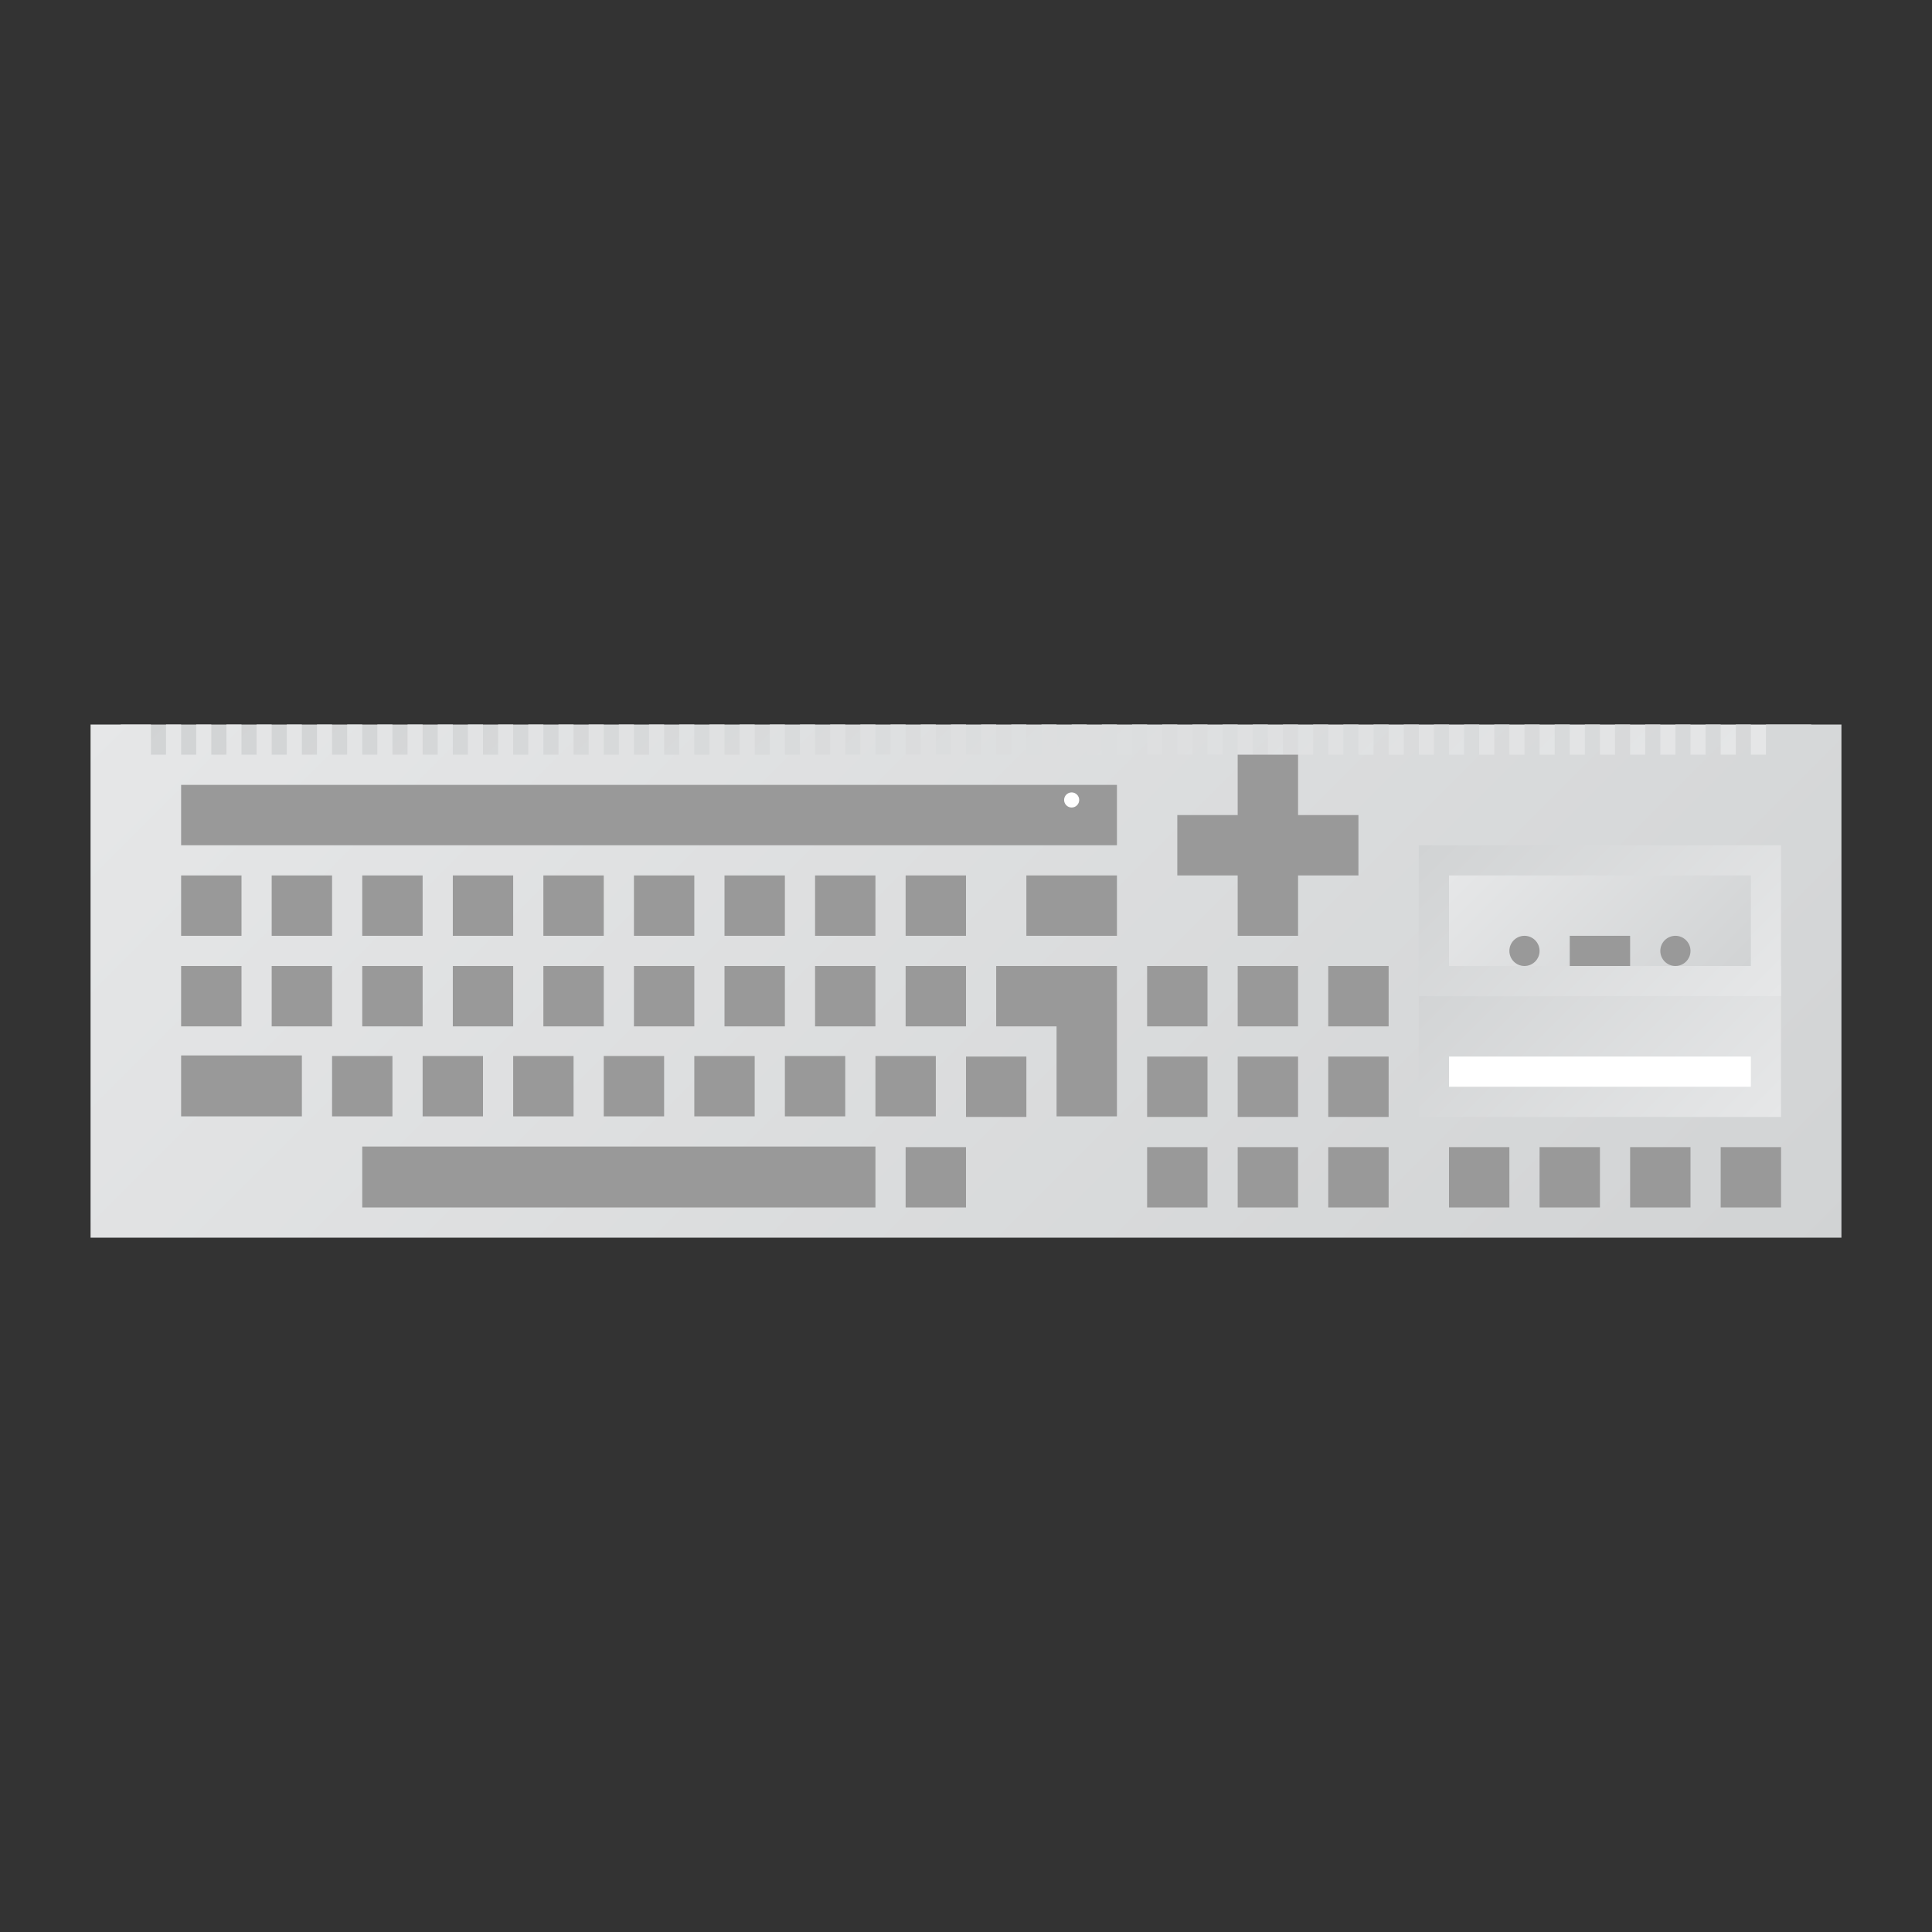 <?xml version="1.0" encoding="UTF-8" standalone="no"?>
<svg
   xmlns:dc="http://purl.org/dc/elements/1.1/"
   xmlns:cc="http://creativecommons.org/ns#"
   xmlns:rdf="http://www.w3.org/1999/02/22-rdf-syntax-ns#"
   xmlns:svg="http://www.w3.org/2000/svg"
   xmlns="http://www.w3.org/2000/svg"
   viewBox="0 0 320 320"
   height="320"
   width="320"
   xml:space="preserve"
   version="1.1"
   id="svg2"><rect x="0" y="0" width="320" height="320" fill="#333333" stroke="none"/><defs
     id="defs6"><clipPath
       id="clipPath16"
       clipPathUnits="userSpaceOnUse"><path
         id="path18"
         d="m 240,152 -224,0 0,8 224,0 0,-8 z" /></clipPath><linearGradient
       id="linearGradient24"
       spreadMethod="pad"
       gradientTransform="matrix(-116,116,116,116,186,98)"
       gradientUnits="userSpaceOnUse"
       y2="0"
       x2="1"
       y1="0"
       x1="0"><stop
         id="stop26"
         offset="0"
         style="stop-opacity:1;stop-color:#e6e7e8" /><stop
         id="stop28"
         offset="1"
         style="stop-opacity:1;stop-color:#d1d3d4" /></linearGradient><clipPath
       id="clipPath36"
       clipPathUnits="userSpaceOnUse"><path
         id="path38"
         d="m 234,160 0,-4 -2,0 0,4 -2,0 0,-4 -2,0 0,4 -2,0 0,-4 -2,0 0,4 -2,0 0,-4 -2,0 0,4 -2,0 0,-4 -2,0 0,4 -2,0 0,-4 -2,0 0,4 -2,0 0,-4 -2,0 0,4 -2,0 0,-4 -2,0 0,4 -2,0 0,-4 -2,0 0,4 -2,0 0,-4 -2,0 0,4 -2,0 0,-4 -2,0 0,4 -2,0 0,-4 -2,0 0,4 -2,0 0,-4 -2,0 0,4 -2,0 0,-4 -2,0 0,4 -2,0 0,-4 -2,0 0,4 -2,0 0,-4 -2,0 0,4 -2,0 0,-4 -2,0 0,4 -2,0 0,-4 -2,0 0,4 -2,0 0,-4 -2,0 0,4 -2,0 0,-4 -2,0 0,4 -2,0 0,-4 -2,0 0,4 -2,0 0,-4 -2,0 0,4 -2,0 0,-4 -2,0 0,4 -2,0 0,-4 -2,0 0,4 -2,0 0,-4 -2,0 0,4 -2,0 0,-4 -2,0 0,4 -2,0 0,-4 -2,0 0,4 -2,0 0,-4 -2,0 0,4 -2,0 0,-4 -2,0 0,4 -2,0 0,-4 -2,0 0,4 -2,0 0,-4 -2,0 0,4 -2,0 0,-4 -2,0 0,4 -2,0 0,-4 -2,0 0,4 -2,0 0,-4 -2,0 0,4 -2,0 0,-4 -2,0 0,4 -2,0 0,-4 -2,0 0,4 -2,0 0,-4 -2,0 0,4 -2,0 0,-4 -2,0 0,4 -2,0 0,-4 -2,0 0,4 -2,0 0,-4 -2,0 0,4 -2,0 0,-4 -2,0 0,4 -2,0 0,-4 -2,0 0,4 -2,0 0,-4 -2,0 0,4 -2,0 0,-4 -2,0 0,4 -2,0 0,-4 -2,0 0,4 -2,0 0,-4 -2,0 0,4 -2,0 0,-4 -2,0 0,4 -2,0 0,-4 -2,0 0,4 -2,0 0,-4 -2,0 0,4 -2,0 0,-4 -2,0 0,4 -2,0 0,-4 -2,0 0,4 -2,0 0,-4 -2,0 0,4 -2,0 0,-4 -2,0 0,4 -2,0 0,-4 -2,0 0,4 -8,0 0,-60 0,-4 0,-4 232,0 0,4 0,4 0,60 -10,0 z" /></clipPath><linearGradient
       id="linearGradient44"
       spreadMethod="pad"
       gradientTransform="matrix(150,-150,-150,-150,53,201)"
       gradientUnits="userSpaceOnUse"
       y2="0"
       x2="1"
       y1="0"
       x1="0"><stop
         id="stop46"
         offset="0"
         style="stop-opacity:1;stop-color:#e6e7e8" /><stop
         id="stop48"
         offset="1"
         style="stop-opacity:1;stop-color:#d1d3d4" /></linearGradient><clipPath
       id="clipPath152"
       clipPathUnits="userSpaceOnUse"><path
         id="path154"
         d="m 236,108 -48,0 0,20 48,0 0,-20 z" /></clipPath><linearGradient
       id="linearGradient160"
       spreadMethod="pad"
       gradientTransform="matrix(-34,34,34,34,229,101)"
       gradientUnits="userSpaceOnUse"
       y2="0"
       x2="1"
       y1="0"
       x1="0"><stop
         id="stop162"
         offset="0"
         style="stop-opacity:1;stop-color:#e6e7e8" /><stop
         id="stop164"
         offset="1"
         style="stop-opacity:1;stop-color:#d1d3d4" /></linearGradient><clipPath
       id="clipPath172"
       clipPathUnits="userSpaceOnUse"><path
         id="path174"
         d="m 236,124 -48,0 0,20 48,0 0,-20 z" /></clipPath><linearGradient
       id="linearGradient180"
       spreadMethod="pad"
       gradientTransform="matrix(-34,34,34,34,229,117)"
       gradientUnits="userSpaceOnUse"
       y2="0"
       x2="1"
       y1="0"
       x1="0"><stop
         id="stop182"
         offset="0"
         style="stop-opacity:1;stop-color:#e6e7e8" /><stop
         id="stop184"
         offset="1"
         style="stop-opacity:1;stop-color:#d1d3d4" /></linearGradient><clipPath
       id="clipPath192"
       clipPathUnits="userSpaceOnUse"><path
         id="path194"
         d="m 232,128 -40,0 0,12 40,0 0,-12 z" /></clipPath><linearGradient
       id="linearGradient200"
       spreadMethod="pad"
       gradientTransform="matrix(26,-26,-26,-26,199,147)"
       gradientUnits="userSpaceOnUse"
       y2="0"
       x2="1"
       y1="0"
       x1="0"><stop
         id="stop202"
         offset="0"
         style="stop-opacity:1;stop-color:#e6e7e8" /><stop
         id="stop204"
         offset="1"
         style="stop-opacity:1;stop-color:#d1d3d4" /></linearGradient><clipPath
       id="clipPath212"
       clipPathUnits="userSpaceOnUse"><path
         id="path214"
         d="M 0,256 256,256 256,0 0,0 0,256 Z" /></clipPath></defs><g
     transform="matrix(1.25,0,0,-1.25,0,320)"
     id="g10"><g
       id="g12"><g
         clip-path="url(#clipPath16)"
         id="g14"><g
           id="g20"><g
             id="g22"><path
               id="path30"
               style="fill:url(#linearGradient24);stroke:none"
               d="m 240,152 -224,0 0,8 224,0 0,-8 z" /></g></g></g></g><g
       id="g32"><g
         clip-path="url(#clipPath36)"
         id="g34"><g
           id="g40"><g
             id="g42"><path
               id="path50"
               style="fill:url(#linearGradient44);stroke:none"
               d="m 234,160 0,-4 -2,0 0,4 -2,0 0,-4 -2,0 0,4 -2,0 0,-4 -2,0 0,4 -2,0 0,-4 -2,0 0,4 -2,0 0,-4 -2,0 0,4 -2,0 0,-4 -2,0 0,4 -2,0 0,-4 -2,0 0,4 -2,0 0,-4 -2,0 0,4 -2,0 0,-4 -2,0 0,4 -2,0 0,-4 -2,0 0,4 -2,0 0,-4 -2,0 0,4 -2,0 0,-4 -2,0 0,4 -2,0 0,-4 -2,0 0,4 -2,0 0,-4 -2,0 0,4 -2,0 0,-4 -2,0 0,4 -2,0 0,-4 -2,0 0,4 -2,0 0,-4 -2,0 0,4 -2,0 0,-4 -2,0 0,4 -2,0 0,-4 -2,0 0,4 -2,0 0,-4 -2,0 0,4 -2,0 0,-4 -2,0 0,4 -2,0 0,-4 -2,0 0,4 -2,0 0,-4 -2,0 0,4 -2,0 0,-4 -2,0 0,4 -2,0 0,-4 -2,0 0,4 -2,0 0,-4 -2,0 0,4 -2,0 0,-4 -2,0 0,4 -2,0 0,-4 -2,0 0,4 -2,0 0,-4 -2,0 0,4 -2,0 0,-4 -2,0 0,4 -2,0 0,-4 -2,0 0,4 -2,0 0,-4 -2,0 0,4 -2,0 0,-4 -2,0 0,4 -2,0 0,-4 -2,0 0,4 -2,0 0,-4 -2,0 0,4 -2,0 0,-4 -2,0 0,4 -2,0 0,-4 -2,0 0,4 -2,0 0,-4 -2,0 0,4 -2,0 0,-4 -2,0 0,4 -2,0 0,-4 -2,0 0,4 -2,0 0,-4 -2,0 0,4 -2,0 0,-4 -2,0 0,4 -2,0 0,-4 -2,0 0,4 -2,0 0,-4 -2,0 0,4 -2,0 0,-4 -2,0 0,4 -2,0 0,-4 -2,0 0,4 -2,0 0,-4 -2,0 0,4 -2,0 0,-4 -2,0 0,4 -2,0 0,-4 -2,0 0,4 -2,0 0,-4 -2,0 0,4 -2,0 0,-4 -2,0 0,4 -2,0 0,-4 -2,0 0,4 -2,0 0,-4 -2,0 0,4 -2,0 0,-4 -2,0 0,4 -8,0 0,-60 0,-4 0,-4 232,0 0,4 0,4 0,60 -10,0 z" /></g></g></g></g><path
       id="path52"
       style="fill:#999999;fill-opacity:1;fill-rule:nonzero;stroke:none"
       d="m 148,144 -124,0 0,8 124,0 0,-8 z" /><path
       id="path54"
       style="fill:#999999;fill-opacity:1;fill-rule:nonzero;stroke:none"
       d="m 32,132 -8,0 0,8 8,0 0,-8 z" /><path
       id="path56"
       style="fill:#999999;fill-opacity:1;fill-rule:nonzero;stroke:none"
       d="m 32,120 -8,0 0,8 8,0 0,-8 z" /><path
       id="path58"
       style="fill:#999999;fill-opacity:1;fill-rule:nonzero;stroke:none"
       d="m 44,132 -8,0 0,8 8,0 0,-8 z" /><path
       id="path60"
       style="fill:#999999;fill-opacity:1;fill-rule:nonzero;stroke:none"
       d="m 44,120 -8,0 0,8 8,0 0,-8 z" /><path
       id="path62"
       style="fill:#999999;fill-opacity:1;fill-rule:nonzero;stroke:none"
       d="m 52,108.075 -8,0 0,8 8,0 0,-8 z" /><path
       id="path64"
       style="fill:#999999;fill-opacity:1;fill-rule:nonzero;stroke:none"
       d="m 64,108.075 -8,0 0,8 8,0 0,-8 z" /><path
       id="path66"
       style="fill:#999999;fill-opacity:1;fill-rule:nonzero;stroke:none"
       d="m 76,108.075 -8,0 0,8 8,0 0,-8 z" /><path
       id="path68"
       style="fill:#999999;fill-opacity:1;fill-rule:nonzero;stroke:none"
       d="m 88,108.075 -8,0 0,8 8,0 0,-8 z" /><path
       id="path70"
       style="fill:#999999;fill-opacity:1;fill-rule:nonzero;stroke:none"
       d="m 100,108.075 -8,0 0,8 8,0 0,-8 z" /><path
       id="path72"
       style="fill:#999999;fill-opacity:1;fill-rule:nonzero;stroke:none"
       d="m 112,108.075 -8,0 0,8 8,0 0,-8 z" /><path
       id="path74"
       style="fill:#999999;fill-opacity:1;fill-rule:nonzero;stroke:none"
       d="m 124,108.075 -8,0 0,8 8,0 0,-8 z" /><path
       id="path76"
       style="fill:#999999;fill-opacity:1;fill-rule:nonzero;stroke:none"
       d="m 136,108 -8,0 0,8 8,0 0,-8 z" /><path
       id="path78"
       style="fill:#999999;fill-opacity:1;fill-rule:nonzero;stroke:none"
       d="m 128,96 -8,0 0,8 8,0 0,-8 z" /><path
       id="path80"
       style="fill:#999999;fill-opacity:1;fill-rule:nonzero;stroke:none"
       d="m 56,120 -8,0 0,8 8,0 0,-8 z" /><path
       id="path82"
       style="fill:#999999;fill-opacity:1;fill-rule:nonzero;stroke:none"
       d="m 68,120 -8,0 0,8 8,0 0,-8 z" /><path
       id="path84"
       style="fill:#999999;fill-opacity:1;fill-rule:nonzero;stroke:none"
       d="m 80,120 -8,0 0,8 8,0 0,-8 z" /><path
       id="path86"
       style="fill:#999999;fill-opacity:1;fill-rule:nonzero;stroke:none"
       d="m 92,120 -8,0 0,8 8,0 0,-8 z" /><path
       id="path88"
       style="fill:#999999;fill-opacity:1;fill-rule:nonzero;stroke:none"
       d="m 104,120 -8,0 0,8 8,0 0,-8 z" /><path
       id="path90"
       style="fill:#999999;fill-opacity:1;fill-rule:nonzero;stroke:none"
       d="m 116,120 -8,0 0,8 8,0 0,-8 z" /><path
       id="path92"
       style="fill:#999999;fill-opacity:1;fill-rule:nonzero;stroke:none"
       d="m 128,120 -8,0 0,8 8,0 0,-8 z" /><g
       transform="translate(132,128)"
       id="g94"><path
         id="path96"
         style="fill:#999999;fill-opacity:1;fill-rule:nonzero;stroke:none"
         d="m 0,0 0,-8 8,0 0,-11.925 8,0 L 16,0 0,0 Z" /></g><path
       id="path98"
       style="fill:#999999;fill-opacity:1;fill-rule:nonzero;stroke:none"
       d="m 56,132 -8,0 0,8 8,0 0,-8 z" /><path
       id="path100"
       style="fill:#999999;fill-opacity:1;fill-rule:nonzero;stroke:none"
       d="m 68,132 -8,0 0,8 8,0 0,-8 z" /><path
       id="path102"
       style="fill:#999999;fill-opacity:1;fill-rule:nonzero;stroke:none"
       d="m 80,132 -8,0 0,8 8,0 0,-8 z" /><path
       id="path104"
       style="fill:#999999;fill-opacity:1;fill-rule:nonzero;stroke:none"
       d="m 92,132 -8,0 0,8 8,0 0,-8 z" /><path
       id="path106"
       style="fill:#999999;fill-opacity:1;fill-rule:nonzero;stroke:none"
       d="m 104,132 -8,0 0,8 8,0 0,-8 z" /><path
       id="path108"
       style="fill:#999999;fill-opacity:1;fill-rule:nonzero;stroke:none"
       d="m 116,132 -8,0 0,8 8,0 0,-8 z" /><path
       id="path110"
       style="fill:#999999;fill-opacity:1;fill-rule:nonzero;stroke:none"
       d="m 128,132 -8,0 0,8 8,0 0,-8 z" /><g
       transform="translate(172,148)"
       id="g112"><path
         id="path114"
         style="fill:#999999;fill-opacity:1;fill-rule:nonzero;stroke:none"
         d="m 0,0 0,8 -8,0 0,-8 -8,0 0,-8 8,0 0,-8 8,0 0,8 8,0 0,8 -8,0 z" /></g><path
       id="path116"
       style="fill:#999999;fill-opacity:1;fill-rule:nonzero;stroke:none"
       d="m 148,132 -12,0 0,8 12,0 0,-8 z" /><path
       id="path118"
       style="fill:#999999;fill-opacity:1;fill-rule:nonzero;stroke:none"
       d="m 40,108.075 -16,0 0,8.074 16,0 0,-8.074 z" /><path
       id="path120"
       style="fill:#999999;fill-opacity:1;fill-rule:nonzero;stroke:none"
       d="m 116,96 -68,0 0,8.075 68,0 0,-8.075 z" /><path
       id="path122"
       style="fill:#999999;fill-opacity:1;fill-rule:nonzero;stroke:none"
       d="m 160,120 -8,0 0,8 8,0 0,-8 z" /><path
       id="path124"
       style="fill:#999999;fill-opacity:1;fill-rule:nonzero;stroke:none"
       d="m 172,120 -8,0 0,8 8,0 0,-8 z" /><path
       id="path126"
       style="fill:#999999;fill-opacity:1;fill-rule:nonzero;stroke:none"
       d="m 184,120 -8,0 0,8 8,0 0,-8 z" /><path
       id="path128"
       style="fill:#999999;fill-opacity:1;fill-rule:nonzero;stroke:none"
       d="m 160,108 -8,0 0,8 8,0 0,-8 z" /><path
       id="path130"
       style="fill:#999999;fill-opacity:1;fill-rule:nonzero;stroke:none"
       d="m 172,108 -8,0 0,8 8,0 0,-8 z" /><path
       id="path132"
       style="fill:#999999;fill-opacity:1;fill-rule:nonzero;stroke:none"
       d="m 184,108 -8,0 0,8 8,0 0,-8 z" /><path
       id="path134"
       style="fill:#999999;fill-opacity:1;fill-rule:nonzero;stroke:none"
       d="m 160,96 -8,0 0,8 8,0 0,-8 z" /><path
       id="path136"
       style="fill:#999999;fill-opacity:1;fill-rule:nonzero;stroke:none"
       d="m 172,96 -8,0 0,8 8,0 0,-8 z" /><path
       id="path138"
       style="fill:#999999;fill-opacity:1;fill-rule:nonzero;stroke:none"
       d="m 184,96 -8,0 0,8 8,0 0,-8 z" /><path
       id="path140"
       style="fill:#999999;fill-opacity:1;fill-rule:nonzero;stroke:none"
       d="m 200,96 -8,0 0,8 8,0 0,-8 z" /><path
       id="path142"
       style="fill:#999999;fill-opacity:1;fill-rule:nonzero;stroke:none"
       d="m 212,96 -8,0 0,8 8,0 0,-8 z" /><path
       id="path144"
       style="fill:#999999;fill-opacity:1;fill-rule:nonzero;stroke:none"
       d="m 224,96 -8,0 0,8 8,0 0,-8 z" /><path
       id="path146"
       style="fill:#999999;fill-opacity:1;fill-rule:nonzero;stroke:none"
       d="m 236,96 -8,0 0,8 8,0 0,-8 z" /><g
       id="g148"><g
         clip-path="url(#clipPath152)"
         id="g150"><g
           id="g156"><g
             id="g158"><path
               id="path166"
               style="fill:url(#linearGradient160);stroke:none"
               d="m 236,108 -48,0 0,20 48,0 0,-20 z" /></g></g></g></g><g
       id="g168"><g
         clip-path="url(#clipPath172)"
         id="g170"><g
           id="g176"><g
             id="g178"><path
               id="path186"
               style="fill:url(#linearGradient180);stroke:none"
               d="m 236,124 -48,0 0,20 48,0 0,-20 z" /></g></g></g></g><g
       id="g188"><g
         clip-path="url(#clipPath192)"
         id="g190"><g
           id="g196"><g
             id="g198"><path
               id="path206"
               style="fill:url(#linearGradient200);stroke:none"
               d="m 232,128 -40,0 0,12 40,0 0,-12 z" /></g></g></g></g><g
       id="g208"><g
         clip-path="url(#clipPath212)"
         id="g210"><g
           transform="translate(204,130)"
           id="g216"><path
             id="path218"
             style="fill:#999999;fill-opacity:1;fill-rule:nonzero;stroke:none"
             d="m 0,0 c 0,-1.104 -0.896,-2 -2,-2 -1.104,0 -2,0.896 -2,2 0,1.104 0.896,2 2,2 1.104,0 2,-0.896 2,-2" /></g><g
           transform="translate(224,130)"
           id="g220"><path
             id="path222"
             style="fill:#999999;fill-opacity:1;fill-rule:nonzero;stroke:none"
             d="m 0,0 c 0,-1.104 -0.896,-2 -2,-2 -1.104,0 -2,0.896 -2,2 0,1.104 0.896,2 2,2 1.104,0 2,-0.896 2,-2" /></g><path
           id="path224"
           style="fill:#999999;fill-opacity:1;fill-rule:nonzero;stroke:none"
           d="m 216,128 -8,0 0,4 8,0 0,-4 z" /><path
           id="path226"
           style="fill:#ffffff;fill-opacity:1;fill-rule:nonzero;stroke:none"
           d="m 232,116 -40,0 0,-4 40,0 0,4 z" /><g
           transform="translate(143,150)"
           id="g228"><path
             id="path230"
             style="fill:#ffffff;fill-opacity:1;fill-rule:nonzero;stroke:none"
             d="m 0,0 c 0,-0.552 -0.447,-1 -1,-1 -0.553,0 -1,0.448 -1,1 0,0.552 0.447,1 1,1 0.553,0 1,-0.448 1,-1" /></g></g></g></g></svg>
